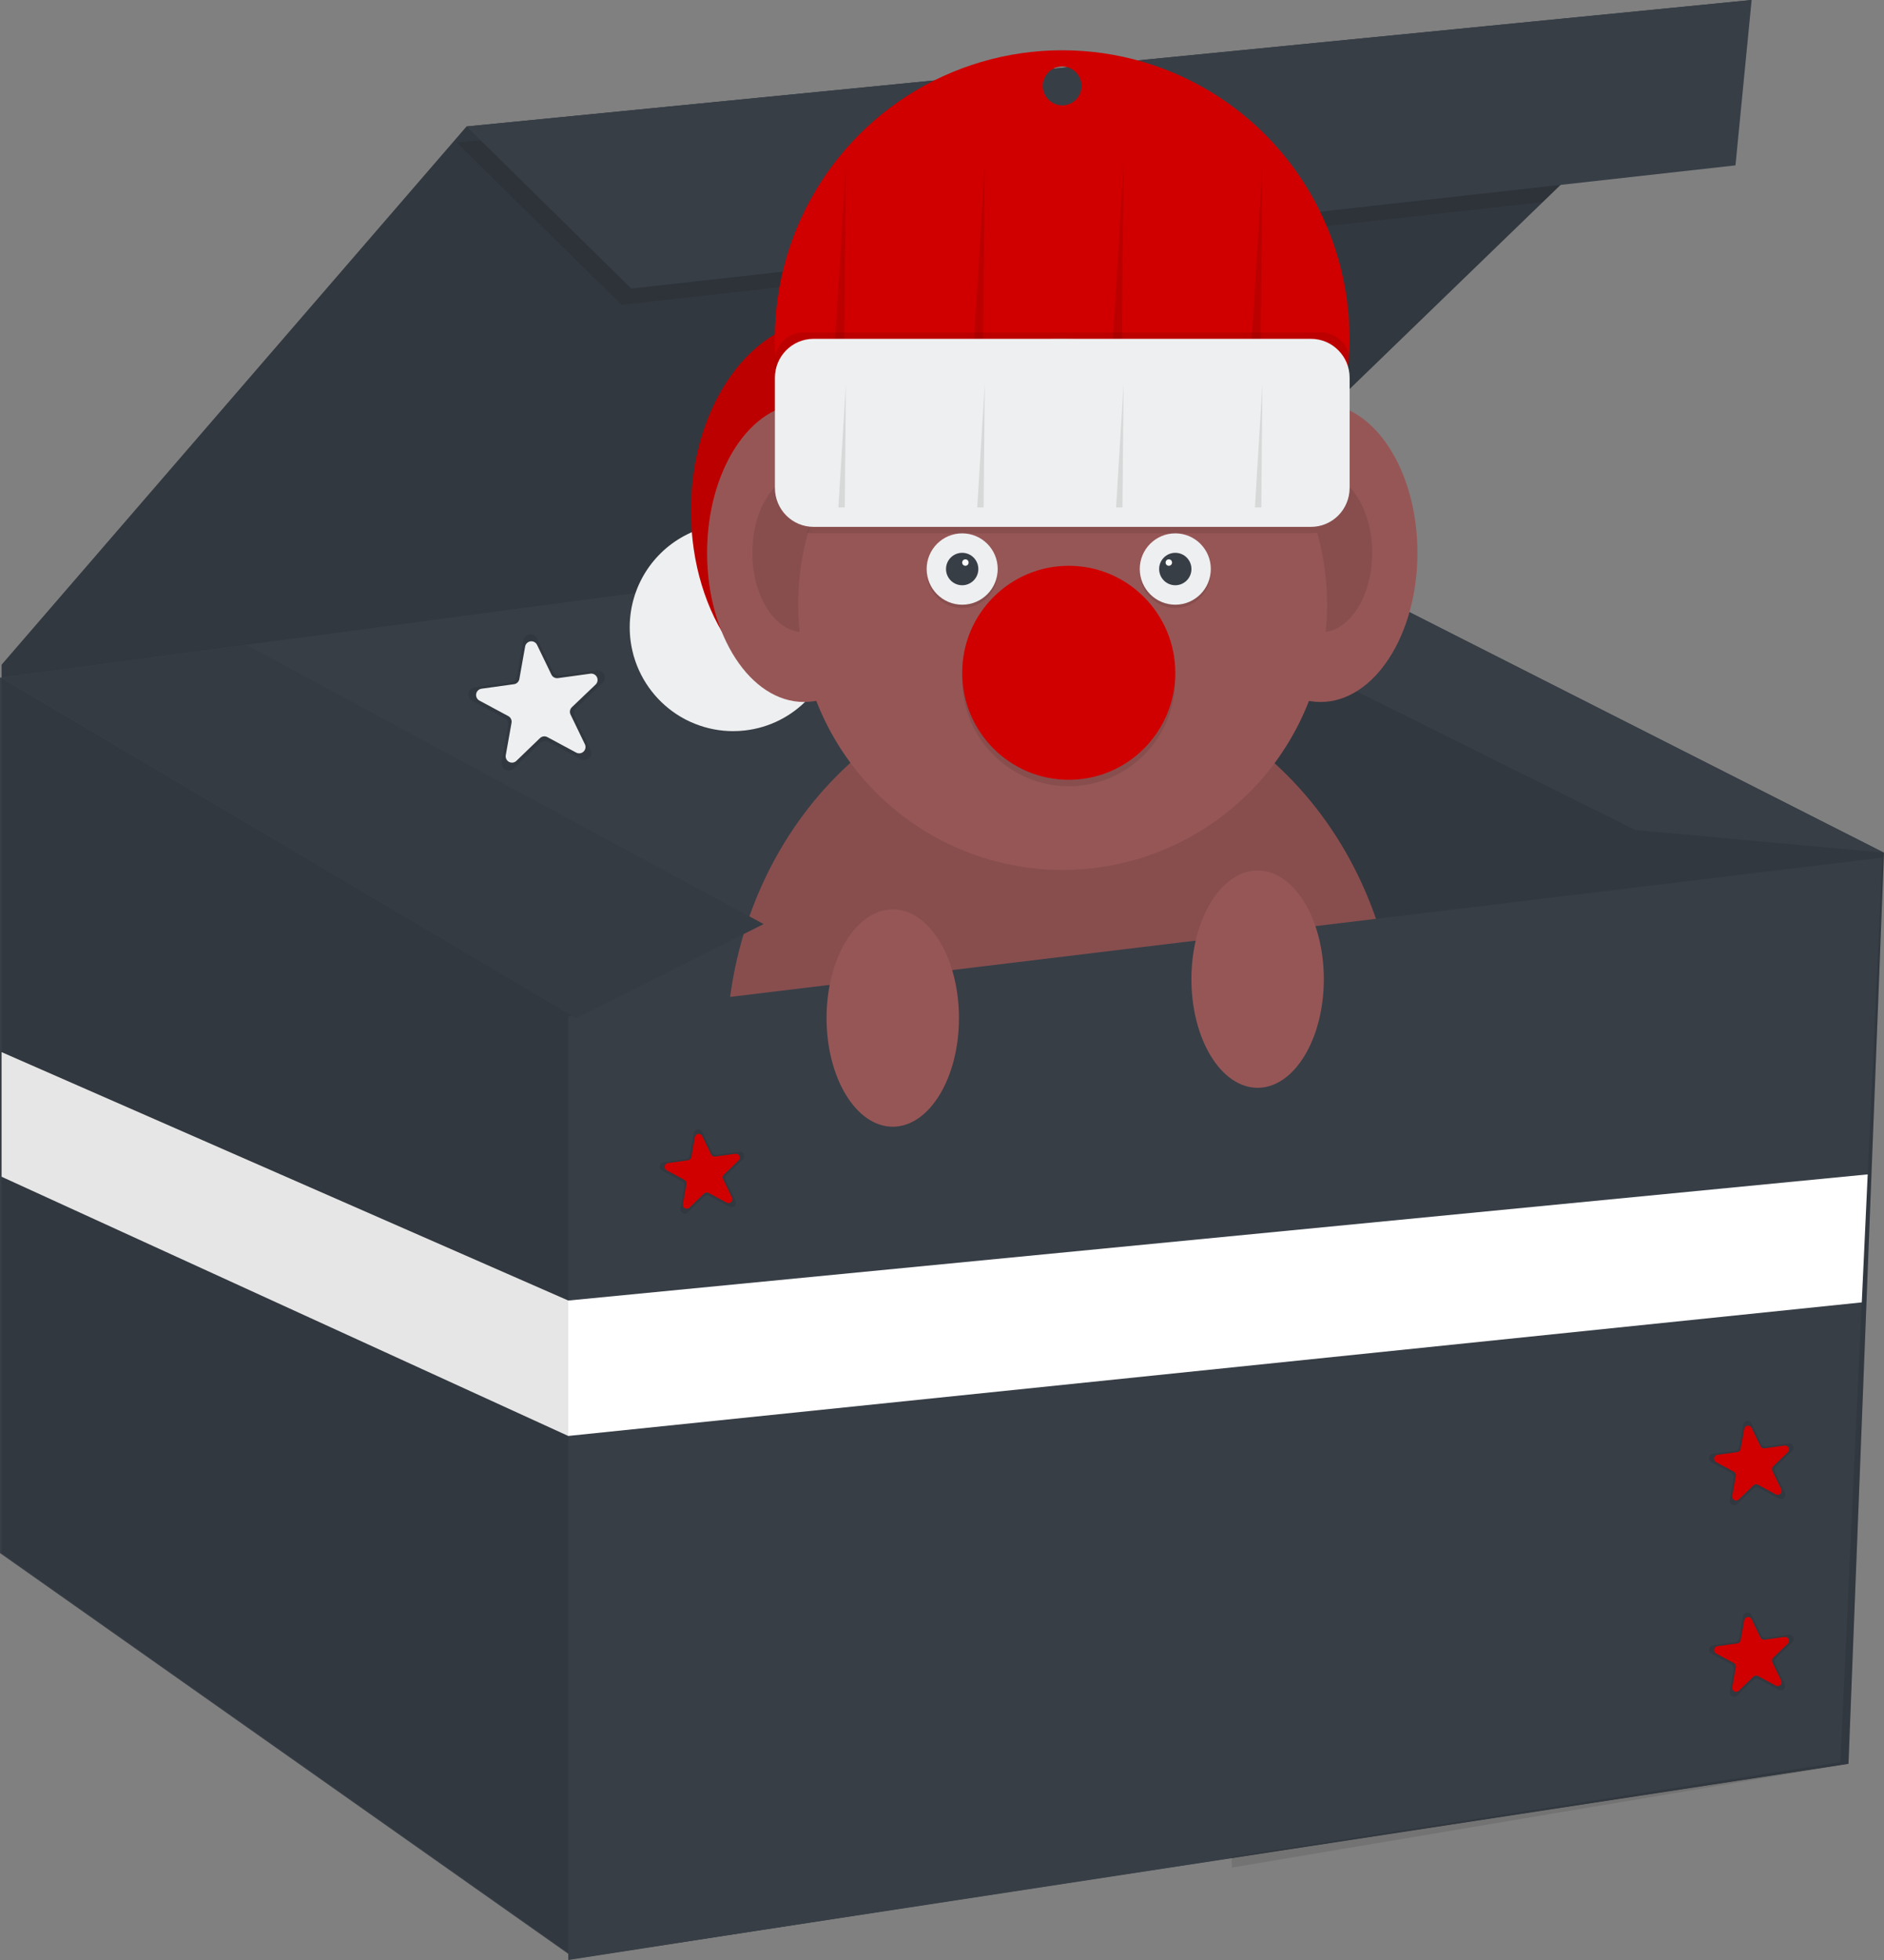 <svg width="250" height="260" viewBox="0 0 250 260" fill="none" xmlns="http://www.w3.org/2000/svg">
<rect x="0" y="0" width="250" height="260" fill="#808080" stroke="none"/>
<g clip-path="url(#clip0)">
<path d="M232.435 0L230.103 2.254L204.739 26.791L161.74 68.388L163.765 246.443L0.214 206.021V88.173L61.911 16.775L232.435 0Z" fill="#373E46"/>
<path opacity="0.1" d="M232.435 0L230.103 2.254L204.739 26.791L161.74 68.388L163.765 246.443L0.214 206.021V88.173L61.911 16.775L232.435 0Z" fill="black"/>
<path d="M250 113.119L245.289 233.978L76.478 259.785L0.214 206.021V89.892L161.74 68.388L250 113.119Z" fill="#373E46"/>
<path d="M249.786 113.119L245.072 233.978L76.264 259.785L0 206.021V89.892L161.526 68.388L249.786 113.119Z" fill="#373E46"/>
<path opacity="0.1" d="M76.478 135.053V259.786L0.214 206.021V89.969L76.478 135.053Z" fill="black"/>
<path opacity="0.1" d="M230.103 2.254L204.739 26.791L82.477 40.431L60.625 18.924L230.103 2.254Z" fill="black"/>
<path opacity="0.1" d="M161.74 68.388L163.453 247.743L245.289 233.978L250 113.119L161.74 68.388Z" fill="black"/>
<path d="M250 113.119L217.01 110.106L137.763 70.719L161.74 68.388L250 113.119Z" fill="#373E46"/>
<path d="M61.911 16.775L83.763 38.28L230.291 21.937L232.435 0L61.911 16.775Z" fill="#373E46"/>
<path d="M110.967 83.226C110.972 84.245 110.865 85.262 110.648 86.258C110.248 88.06 109.489 89.763 108.416 91.263C108.053 91.765 107.659 92.243 107.235 92.694C105.023 95.048 102.05 96.537 98.847 96.898C98.324 96.959 97.797 96.989 97.271 96.988C95.553 96.987 93.851 96.661 92.254 96.027C91.796 95.848 91.349 95.644 90.914 95.416C87.813 93.783 85.451 91.024 84.308 87.702C84.142 87.226 84.004 86.741 83.897 86.248C83.811 85.871 83.744 85.486 83.689 85.099C83.605 84.475 83.562 83.846 83.562 83.216C83.56 81.853 83.761 80.498 84.158 79.194C84.235 78.932 84.324 78.672 84.42 78.413C85.298 76.049 86.807 73.974 88.781 72.412C90.754 70.85 93.118 69.863 95.612 69.558C98.107 69.253 100.637 69.642 102.926 70.683C105.216 71.723 107.176 73.375 108.594 75.458C110.15 77.746 110.978 80.455 110.967 83.226Z" fill="#EEEFF0"/>
<path d="M109.899 93.117C119.956 93.117 128.108 81.755 128.108 67.741C128.108 53.726 119.956 42.365 109.899 42.365C99.842 42.365 91.689 53.726 91.689 67.741C91.689 81.755 99.842 93.117 109.899 93.117Z" fill="#D00000"/>
<path opacity="0.1" d="M109.899 93.117C119.956 93.117 128.108 81.755 128.108 67.741C128.108 53.726 119.956 42.365 109.899 42.365C99.842 42.365 91.689 53.726 91.689 67.741C91.689 81.755 99.842 93.117 109.899 93.117Z" fill="black"/>
<path d="M140.95 6.667C133.652 6.667 126.508 8.769 120.365 12.723C114.222 16.678 109.339 22.319 106.294 28.977C103.25 35.635 102.173 43.03 103.191 50.284C104.208 57.539 107.278 64.347 112.036 69.902C112.773 70.767 113.551 71.596 114.364 72.377C118.694 76.62 123.97 79.764 129.754 81.548C130.711 81.846 131.7 82.108 132.692 82.323C137.764 83.446 143.011 83.522 148.114 82.547C149.128 82.358 150.136 82.124 151.122 81.846C157.117 80.182 162.615 77.066 167.13 72.771C168.013 71.936 168.854 71.06 169.653 70.142C174.476 64.608 177.608 57.796 178.675 50.521C179.743 43.246 178.7 35.817 175.673 29.121C172.645 22.426 167.76 16.747 161.602 12.765C155.445 8.783 148.275 6.666 140.95 6.667ZM140.95 13.98C140.441 13.98 139.944 13.828 139.522 13.545C139.099 13.261 138.769 12.858 138.575 12.387C138.38 11.915 138.329 11.396 138.428 10.896C138.528 10.395 138.772 9.935 139.132 9.574C139.491 9.213 139.95 8.967 140.448 8.868C140.947 8.768 141.464 8.819 141.934 9.015C142.403 9.21 142.805 9.541 143.087 9.965C143.37 10.39 143.521 10.889 143.521 11.399C143.521 12.084 143.25 12.74 142.768 13.224C142.286 13.708 141.632 13.98 140.95 13.98Z" fill="#D00000"/>
<path d="M175.235 93.12C182.334 93.12 188.089 84.262 188.089 73.335C188.089 62.408 182.334 53.55 175.235 53.55C168.136 53.55 162.381 62.408 162.381 73.335C162.381 84.262 168.136 93.12 175.235 93.12Z" fill="#975656"/>
<path opacity="0.1" d="M175.235 83.885C179.021 83.885 182.09 79.162 182.09 73.335C182.09 67.508 179.021 62.784 175.235 62.784C171.449 62.784 168.381 67.508 168.381 73.335C168.381 79.162 171.449 83.885 175.235 83.885Z" fill="black"/>
<path d="M140.959 189.032C165.569 189.032 185.518 166.887 185.518 139.571C185.518 112.254 165.569 90.11 140.959 90.11C116.35 90.11 96.4 112.254 96.4 139.571C96.4 166.887 116.35 189.032 140.959 189.032Z" fill="#975656"/>
<path opacity="0.1" d="M140.959 189.032C165.569 189.032 185.518 166.887 185.518 139.571C185.518 112.254 165.569 90.11 140.959 90.11C116.35 90.11 96.4 112.254 96.4 139.571C96.4 166.887 116.35 189.032 140.959 189.032Z" fill="black"/>
<path d="M106.684 93.12C113.783 93.12 119.538 84.262 119.538 73.335C119.538 62.408 113.783 53.55 106.684 53.55C99.584 53.55 93.829 62.408 93.829 73.335C93.829 84.262 99.584 93.12 106.684 93.12Z" fill="#975656"/>
<path opacity="0.1" d="M106.684 83.885C110.469 83.885 113.538 79.162 113.538 73.335C113.538 67.508 110.469 62.784 106.684 62.784C102.898 62.784 99.829 67.508 99.829 73.335C99.829 79.162 102.898 83.885 106.684 83.885Z" fill="black"/>
<path opacity="0.1" d="M111.803 69.796L112.249 21.719L109.478 67.321L111.803 69.796Z" fill="black"/>
<path opacity="0.1" d="M130.673 21.719L130.134 79.729C129.142 79.514 128.159 79.252 127.196 78.954L130.673 21.719Z" fill="black"/>
<path opacity="0.1" d="M149.096 21.719L148.563 79.265C147.578 79.543 146.57 79.777 145.556 79.966L149.096 21.719Z" fill="black"/>
<path opacity="0.1" d="M167.095 67.562L167.52 21.719L164.572 70.19L167.095 67.562Z" fill="black"/>
<path opacity="0.1" d="M175.264 44.085H106.655C104.541 44.085 102.827 45.805 102.827 47.927V65.189C102.827 67.311 104.541 69.031 106.655 69.031H175.264C177.378 69.031 179.091 67.311 179.091 65.189V47.927C179.091 45.805 177.378 44.085 175.264 44.085Z" fill="black"/>
<path d="M176.093 80.216C176.083 89.14 172.699 97.727 166.625 104.243C160.55 110.759 152.239 114.717 143.369 115.318C134.5 115.918 125.734 113.117 118.843 107.479C111.951 101.842 107.449 93.789 106.245 84.947C105.041 76.105 107.225 67.134 112.356 59.846C117.487 52.559 125.182 47.498 133.886 45.687C142.591 43.876 151.656 45.449 159.25 50.089C166.843 54.729 172.399 62.09 174.795 70.683C175.659 73.787 176.096 76.994 176.093 80.216Z" fill="#975656"/>
<path opacity="0.1" d="M174.795 70.683C174.517 70.73 174.235 70.753 173.953 70.754H107.972C107.689 70.753 107.406 70.73 107.127 70.683C108.843 64.562 112.174 59.019 116.768 54.64C121.362 50.262 127.049 47.21 133.228 45.807H148.694C154.873 47.21 160.56 50.262 165.154 54.64C169.748 59.019 173.079 64.562 174.795 70.683Z" fill="black"/>
<path d="M173.95 44.946H107.969C105.129 44.946 102.827 47.257 102.827 50.108V64.731C102.827 67.582 105.129 69.893 107.969 69.893H173.95C176.789 69.893 179.091 67.582 179.091 64.731V50.108C179.091 47.257 176.789 44.946 173.95 44.946Z" fill="#EEEFF0"/>
<path opacity="0.1" d="M111.254 67.312L112.249 50.969L112.1 67.312H111.254Z" fill="black"/>
<path opacity="0.1" d="M130.523 67.312L130.673 50.969L129.677 67.312H130.523Z" fill="black"/>
<path opacity="0.1" d="M149.096 50.969L148.943 67.312H148.101L149.096 50.969Z" fill="black"/>
<path opacity="0.1" d="M166.524 67.312L167.519 50.969L167.369 67.312H166.524Z" fill="black"/>
<path opacity="0.1" d="M127.678 80.648C130.281 80.648 132.392 78.529 132.392 75.915C132.392 73.302 130.281 71.183 127.678 71.183C125.074 71.183 122.964 73.302 122.964 75.915C122.964 78.529 125.074 80.648 127.678 80.648Z" fill="black"/>
<path d="M127.678 80.216C130.281 80.216 132.392 78.097 132.392 75.483C132.392 72.87 130.281 70.751 127.678 70.751C125.074 70.751 122.964 72.87 122.964 75.483C122.964 78.097 125.074 80.216 127.678 80.216Z" fill="#EEEFF0"/>
<path d="M127.678 77.635C128.862 77.635 129.821 76.672 129.821 75.483C129.821 74.295 128.862 73.332 127.678 73.332C126.494 73.332 125.534 74.295 125.534 75.483C125.534 76.672 126.494 77.635 127.678 77.635Z" fill="#373E46"/>
<path d="M128.105 75.054C128.341 75.054 128.532 74.862 128.532 74.625C128.532 74.388 128.341 74.196 128.105 74.196C127.869 74.196 127.678 74.388 127.678 74.625C127.678 74.862 127.869 75.054 128.105 75.054Z" fill="white"/>
<path opacity="0.1" d="M155.957 80.648C158.561 80.648 160.671 78.529 160.671 75.915C160.671 73.302 158.561 71.183 155.957 71.183C153.353 71.183 151.243 73.302 151.243 75.915C151.243 78.529 153.353 80.648 155.957 80.648Z" fill="black"/>
<path d="M155.957 80.216C158.561 80.216 160.671 78.097 160.671 75.483C160.671 72.87 158.561 70.751 155.957 70.751C153.353 70.751 151.243 72.87 151.243 75.483C151.243 78.097 153.353 80.216 155.957 80.216Z" fill="#EEEFF0"/>
<path d="M155.957 77.635C157.141 77.635 158.1 76.672 158.1 75.483C158.1 74.295 157.141 73.332 155.957 73.332C154.773 73.332 153.814 74.295 153.814 75.483C153.814 76.672 154.773 77.635 155.957 77.635Z" fill="#373E46"/>
<path d="M155.099 75.054C155.335 75.054 155.526 74.862 155.526 74.625C155.526 74.388 155.335 74.196 155.099 74.196C154.863 74.196 154.672 74.388 154.672 74.625C154.672 74.862 154.863 75.054 155.099 75.054Z" fill="white"/>
<path opacity="0.1" d="M141.817 104.301C149.626 104.301 155.957 97.946 155.957 90.107C155.957 82.267 149.626 75.912 141.817 75.912C134.008 75.912 127.678 82.267 127.678 90.107C127.678 97.946 134.008 104.301 141.817 104.301Z" fill="black"/>
<path d="M141.817 103.443C149.626 103.443 155.957 97.088 155.957 89.249C155.957 81.409 149.626 75.054 141.817 75.054C134.008 75.054 127.678 81.409 127.678 89.249C127.678 97.088 134.008 103.443 141.817 103.443Z" fill="#D00000"/>
<path d="M249.786 113.763L247.837 155.785L247.05 172.766L244.217 233.763L75.406 260V134.838L249.786 113.763Z" fill="#373E46"/>
<path d="M0.214 89.892L32.745 85.56L101.328 122.581L76.478 135.053L0.214 89.892Z" fill="#373E46"/>
<path opacity="0.05" d="M0.214 89.892L32.745 85.56L101.328 122.581L76.478 135.053L0.214 89.892Z" fill="black"/>
<path opacity="0.1" d="M77.1 100.731L72.781 98.409C72.604 98.316 72.403 98.281 72.205 98.308C72.007 98.336 71.822 98.425 71.677 98.563L68.146 101.967C68.001 102.102 67.817 102.188 67.62 102.214C67.423 102.239 67.223 102.203 67.048 102.109C66.873 102.015 66.731 101.869 66.642 101.691C66.553 101.513 66.522 101.312 66.552 101.115L67.416 96.277C67.45 96.079 67.421 95.876 67.334 95.696C67.247 95.516 67.106 95.367 66.931 95.272L62.612 92.95C62.441 92.851 62.305 92.702 62.222 92.522C62.138 92.343 62.112 92.142 62.147 91.947C62.182 91.752 62.276 91.573 62.417 91.434C62.557 91.295 62.737 91.202 62.931 91.17L67.783 90.501C67.981 90.472 68.165 90.382 68.309 90.243C68.453 90.104 68.55 89.923 68.587 89.726L69.448 84.888C69.488 84.693 69.587 84.516 69.732 84.381C69.876 84.246 70.059 84.159 70.254 84.132C70.45 84.105 70.649 84.139 70.825 84.23C71 84.321 71.143 84.465 71.234 84.641L73.368 89.066C73.457 89.246 73.599 89.393 73.775 89.487C73.951 89.581 74.152 89.617 74.35 89.591L79.198 88.922C79.394 88.9 79.592 88.94 79.765 89.036C79.938 89.132 80.077 89.279 80.163 89.457C80.249 89.635 80.278 89.835 80.247 90.031C80.215 90.226 80.124 90.407 79.986 90.549L76.452 93.952C76.309 94.093 76.214 94.274 76.179 94.472C76.144 94.669 76.171 94.873 76.258 95.054L78.391 99.479C78.47 99.659 78.492 99.858 78.455 100.051C78.417 100.244 78.321 100.42 78.18 100.557C78.04 100.693 77.86 100.783 77.667 100.814C77.474 100.845 77.276 100.816 77.1 100.731Z" fill="black"/>
<path d="M76.459 99.834L72.631 97.779C72.475 97.695 72.296 97.662 72.12 97.686C71.944 97.711 71.78 97.79 71.652 97.913L68.519 100.933C68.392 101.056 68.228 101.135 68.053 101.159C67.878 101.183 67.699 101.151 67.543 101.067C67.387 100.984 67.261 100.852 67.184 100.692C67.107 100.532 67.082 100.352 67.113 100.177L67.878 95.886C67.91 95.711 67.885 95.53 67.808 95.369C67.731 95.209 67.605 95.077 67.448 94.993L63.62 92.937C63.463 92.854 63.337 92.722 63.259 92.562C63.181 92.402 63.156 92.221 63.187 92.045C63.219 91.87 63.304 91.709 63.433 91.585C63.561 91.462 63.725 91.382 63.901 91.359L68.204 90.763C68.379 90.739 68.543 90.659 68.67 90.536C68.798 90.413 68.884 90.253 68.915 90.078L69.681 85.784C69.708 85.604 69.792 85.438 69.921 85.311C70.05 85.183 70.217 85.101 70.397 85.076C70.576 85.052 70.759 85.086 70.917 85.175C71.076 85.263 71.201 85.4 71.275 85.566L73.17 89.489C73.247 89.649 73.373 89.781 73.529 89.865C73.686 89.949 73.865 89.981 74.041 89.956L78.34 89.364C78.516 89.339 78.695 89.371 78.852 89.454C79.008 89.538 79.134 89.669 79.212 89.829C79.289 89.989 79.314 90.17 79.283 90.345C79.252 90.52 79.167 90.681 79.039 90.805L75.881 93.818C75.755 93.939 75.671 94.097 75.639 94.27C75.608 94.442 75.631 94.62 75.706 94.778L77.6 98.704C77.683 98.864 77.713 99.046 77.685 99.224C77.657 99.402 77.573 99.566 77.445 99.692C77.318 99.819 77.153 99.901 76.975 99.927C76.798 99.952 76.617 99.92 76.459 99.834Z" fill="#EEEFF0"/>
<path opacity="0.1" d="M236.039 224.164L233.372 222.729C233.264 222.67 233.139 222.647 233.016 222.664C232.893 222.68 232.779 222.736 232.69 222.822L230.505 224.929C230.416 225.015 230.302 225.071 230.18 225.088C230.057 225.104 229.932 225.082 229.823 225.023C229.714 224.964 229.627 224.872 229.573 224.761C229.52 224.649 229.503 224.523 229.526 224.4L230.058 221.41C230.08 221.288 230.063 221.162 230.009 221.05C229.955 220.939 229.868 220.847 229.759 220.789L227.089 219.354C226.98 219.295 226.893 219.203 226.839 219.091C226.786 218.98 226.769 218.854 226.791 218.732C226.813 218.61 226.872 218.498 226.961 218.412C227.05 218.326 227.164 218.27 227.287 218.253L230.285 217.84C230.408 217.822 230.522 217.766 230.611 217.68C230.7 217.594 230.76 217.482 230.782 217.359L231.315 214.369C231.337 214.247 231.398 214.135 231.487 214.05C231.576 213.964 231.69 213.909 231.812 213.892C231.934 213.875 232.058 213.897 232.167 213.955C232.276 214.013 232.364 214.104 232.419 214.215L233.736 216.953C233.792 217.063 233.88 217.154 233.989 217.211C234.099 217.269 234.223 217.29 234.345 217.273L237.344 216.86C237.466 216.842 237.591 216.864 237.701 216.922C237.81 216.981 237.898 217.072 237.952 217.184C238.006 217.296 238.024 217.423 238.001 217.545C237.979 217.668 237.918 217.78 237.828 217.865L235.647 219.975C235.557 220.061 235.497 220.174 235.475 220.296C235.452 220.419 235.469 220.545 235.522 220.657L236.843 223.392C236.895 223.503 236.911 223.629 236.888 223.75C236.866 223.871 236.806 223.982 236.717 224.067C236.628 224.153 236.515 224.208 236.393 224.225C236.272 224.242 236.148 224.221 236.039 224.164Z" fill="black"/>
<path d="M235.647 223.61L233.277 222.329C233.18 222.277 233.07 222.257 232.962 222.272C232.854 222.287 232.753 222.336 232.674 222.412L230.738 224.279C230.659 224.355 230.558 224.403 230.449 224.418C230.341 224.433 230.231 224.413 230.134 224.361C230.038 224.309 229.96 224.228 229.912 224.13C229.864 224.031 229.848 223.92 229.867 223.811L230.339 221.157C230.359 221.049 230.344 220.937 230.296 220.838C230.249 220.739 230.171 220.658 230.074 220.606L227.708 219.335C227.617 219.28 227.545 219.199 227.502 219.103C227.459 219.006 227.446 218.898 227.465 218.794C227.484 218.69 227.534 218.593 227.609 218.519C227.683 218.444 227.779 218.393 227.883 218.374L230.54 218.006C230.649 217.992 230.75 217.943 230.829 217.867C230.909 217.791 230.961 217.692 230.98 217.584L231.455 214.929C231.475 214.821 231.528 214.722 231.608 214.645C231.687 214.569 231.788 214.52 231.897 214.505C232.005 214.491 232.116 214.51 232.212 214.562C232.309 214.614 232.387 214.696 232.435 214.795L233.602 217.222C233.65 217.321 233.728 217.402 233.825 217.454C233.922 217.505 234.032 217.525 234.141 217.51L236.801 217.142C236.91 217.127 237.021 217.147 237.117 217.199C237.214 217.251 237.292 217.332 237.34 217.431C237.387 217.531 237.403 217.642 237.383 217.751C237.364 217.859 237.311 217.959 237.232 218.035L235.296 219.902C235.216 219.978 235.163 220.077 235.144 220.185C235.124 220.293 235.14 220.405 235.187 220.504L236.358 222.931C236.404 223.03 236.419 223.14 236.399 223.248C236.379 223.355 236.326 223.453 236.247 223.528C236.168 223.604 236.068 223.652 235.96 223.667C235.852 223.681 235.742 223.661 235.647 223.61Z" fill="#D00000"/>
<path opacity="0.1" d="M96.792 160.076L94.126 158.642C94.016 158.584 93.892 158.562 93.769 158.579C93.647 158.596 93.533 158.652 93.443 158.738L91.258 160.841C91.169 160.928 91.055 160.983 90.933 161C90.811 161.017 90.686 160.995 90.577 160.936C90.468 160.877 90.38 160.785 90.327 160.673C90.273 160.561 90.257 160.435 90.279 160.313L90.812 157.322C90.833 157.2 90.816 157.075 90.762 156.963C90.708 156.852 90.621 156.76 90.512 156.701L87.842 155.267C87.733 155.208 87.645 155.117 87.591 155.005C87.537 154.893 87.52 154.767 87.542 154.645C87.564 154.523 87.624 154.411 87.714 154.325C87.803 154.24 87.918 154.185 88.04 154.168L91.038 153.752C91.161 153.735 91.275 153.68 91.364 153.595C91.453 153.509 91.514 153.397 91.536 153.275L92.069 150.281C92.091 150.16 92.152 150.048 92.241 149.963C92.33 149.878 92.444 149.823 92.566 149.807C92.689 149.79 92.813 149.812 92.921 149.87C93.03 149.929 93.118 150.02 93.172 150.131L94.493 152.865C94.547 152.976 94.635 153.067 94.744 153.125C94.853 153.182 94.977 153.203 95.099 153.185L98.097 152.769C98.22 152.753 98.344 152.775 98.453 152.834C98.562 152.893 98.65 152.985 98.704 153.097C98.757 153.209 98.775 153.335 98.753 153.457C98.731 153.579 98.671 153.692 98.582 153.778L96.4 155.881C96.31 155.97 96.25 156.086 96.231 156.211C96.212 156.337 96.235 156.465 96.295 156.576L97.612 159.311C97.666 159.424 97.682 159.551 97.659 159.674C97.635 159.797 97.573 159.91 97.482 159.995C97.39 160.08 97.274 160.134 97.15 160.149C97.026 160.163 96.901 160.138 96.792 160.076Z" fill="black"/>
<path d="M96.4 159.525L94.033 158.245C93.936 158.193 93.826 158.174 93.717 158.189C93.608 158.204 93.507 158.252 93.427 158.328L91.491 160.195C91.412 160.27 91.311 160.319 91.203 160.334C91.094 160.349 90.984 160.329 90.888 160.277C90.791 160.225 90.713 160.144 90.665 160.045C90.617 159.947 90.602 159.835 90.621 159.727L91.093 157.076C91.113 156.968 91.098 156.856 91.05 156.757C91.003 156.658 90.925 156.577 90.828 156.525L88.461 155.244C88.369 155.191 88.296 155.11 88.251 155.013C88.207 154.916 88.193 154.807 88.212 154.702C88.231 154.597 88.282 154.5 88.358 154.425C88.434 154.351 88.531 154.301 88.637 154.284L91.293 153.915C91.403 153.901 91.504 153.851 91.583 153.775C91.662 153.698 91.715 153.598 91.734 153.49L92.209 150.838C92.229 150.73 92.282 150.631 92.361 150.555C92.44 150.479 92.541 150.43 92.65 150.415C92.759 150.4 92.869 150.42 92.966 150.472C93.062 150.524 93.14 150.605 93.188 150.704L94.356 153.128C94.403 153.227 94.481 153.309 94.578 153.36C94.675 153.412 94.786 153.432 94.895 153.416L97.571 153.054C97.679 153.038 97.79 153.057 97.888 153.109C97.985 153.16 98.063 153.241 98.111 153.341C98.159 153.44 98.174 153.552 98.155 153.661C98.135 153.769 98.081 153.869 98.001 153.944L96.065 155.811C95.986 155.887 95.932 155.987 95.913 156.096C95.893 156.205 95.909 156.317 95.957 156.416L97.127 158.84C97.178 158.941 97.195 159.055 97.175 159.166C97.156 159.277 97.101 159.379 97.019 159.456C96.937 159.533 96.833 159.581 96.721 159.594C96.609 159.606 96.497 159.582 96.4 159.525Z" fill="#D00000"/>
<path opacity="0.1" d="M236.039 198.788L233.372 197.353C233.264 197.294 233.139 197.271 233.016 197.288C232.893 197.305 232.779 197.36 232.69 197.446L230.505 199.55C230.416 199.636 230.303 199.691 230.18 199.708C230.058 199.725 229.934 199.703 229.825 199.644C229.717 199.586 229.629 199.495 229.575 199.384C229.522 199.272 229.504 199.147 229.526 199.025L230.058 196.034C230.084 195.909 230.068 195.78 230.014 195.664C229.96 195.549 229.871 195.454 229.759 195.394L227.089 193.963C226.98 193.904 226.893 193.812 226.839 193.7C226.786 193.588 226.769 193.462 226.791 193.34C226.813 193.218 226.872 193.106 226.961 193.02C227.05 192.934 227.164 192.878 227.287 192.861L230.285 192.445C230.407 192.428 230.522 192.373 230.611 192.288C230.701 192.202 230.761 192.09 230.782 191.968L231.315 188.977C231.337 188.855 231.398 188.744 231.487 188.658C231.576 188.573 231.69 188.517 231.812 188.5C231.934 188.483 232.058 188.505 232.167 188.563C232.276 188.621 232.364 188.712 232.419 188.823L233.736 191.558C233.791 191.669 233.88 191.759 233.989 191.817C234.098 191.874 234.223 191.896 234.345 191.878L237.344 191.465C237.466 191.447 237.591 191.469 237.701 191.527C237.81 191.586 237.898 191.678 237.952 191.79C238.006 191.902 238.024 192.028 238.001 192.15C237.979 192.273 237.918 192.385 237.828 192.47L235.647 194.574C235.557 194.66 235.497 194.773 235.475 194.895C235.452 195.017 235.469 195.144 235.522 195.256L236.843 197.991C236.905 198.103 236.928 198.233 236.91 198.36C236.892 198.487 236.833 198.605 236.742 198.695C236.651 198.785 236.533 198.843 236.406 198.86C236.279 198.877 236.15 198.851 236.039 198.788Z" fill="black"/>
<path d="M235.647 198.234L233.277 196.953C233.181 196.901 233.07 196.881 232.962 196.896C232.853 196.91 232.752 196.96 232.674 197.036L230.738 198.903C230.659 198.979 230.558 199.028 230.449 199.042C230.341 199.057 230.231 199.037 230.134 198.985C230.038 198.934 229.96 198.853 229.912 198.754C229.864 198.655 229.848 198.544 229.867 198.436L230.339 195.781C230.359 195.673 230.344 195.562 230.296 195.463C230.249 195.364 230.171 195.282 230.074 195.23L227.708 193.95C227.617 193.895 227.545 193.814 227.502 193.717C227.459 193.621 227.446 193.513 227.465 193.409C227.484 193.304 227.534 193.208 227.609 193.133C227.683 193.058 227.779 193.008 227.883 192.989L230.54 192.621C230.649 192.607 230.75 192.558 230.829 192.482C230.909 192.406 230.961 192.307 230.98 192.198L231.455 189.544C231.475 189.436 231.528 189.336 231.608 189.26C231.687 189.184 231.788 189.135 231.897 189.12C232.005 189.105 232.116 189.125 232.212 189.177C232.309 189.229 232.387 189.31 232.435 189.409L233.602 191.833C233.65 191.932 233.728 192.014 233.825 192.066C233.921 192.119 234.032 192.139 234.141 192.125L236.801 191.756C236.91 191.741 237.021 191.762 237.117 191.814C237.214 191.866 237.292 191.947 237.34 192.046C237.387 192.145 237.403 192.257 237.383 192.366C237.364 192.474 237.311 192.573 237.232 192.65L235.296 194.516C235.216 194.592 235.163 194.691 235.143 194.8C235.124 194.908 235.139 195.02 235.187 195.118L236.358 197.542C236.407 197.641 236.423 197.754 236.404 197.863C236.386 197.972 236.333 198.072 236.254 198.149C236.175 198.226 236.073 198.275 235.964 198.291C235.855 198.306 235.744 198.286 235.647 198.234Z" fill="#D00000"/>
<path d="M118.466 149.462C123.317 149.462 127.25 143.01 127.25 135.053C127.25 127.095 123.317 120.644 118.466 120.644C113.615 120.644 109.682 127.095 109.682 135.053C109.682 143.01 113.615 149.462 118.466 149.462Z" fill="#975656"/>
<path d="M166.881 144.3C171.733 144.3 175.666 137.849 175.666 129.891C175.666 121.933 171.733 115.482 166.881 115.482C162.03 115.482 158.097 121.933 158.097 129.891C158.097 137.849 162.03 144.3 166.881 144.3Z" fill="#975656"/>
<path d="M247.837 155.786L247.05 172.766L75.406 190.482L0.214 156.099V139.571L75.406 172.519L247.837 155.786Z" fill="white"/>
<path opacity="0.1" d="M75.406 172.519V190.482L0.214 156.099V139.571L75.406 172.519Z" fill="black"/>
</g>
<defs>
<clipPath id="clip0">
<rect width="250" height="260" fill="white"/>
</clipPath>
</defs>
</svg>
